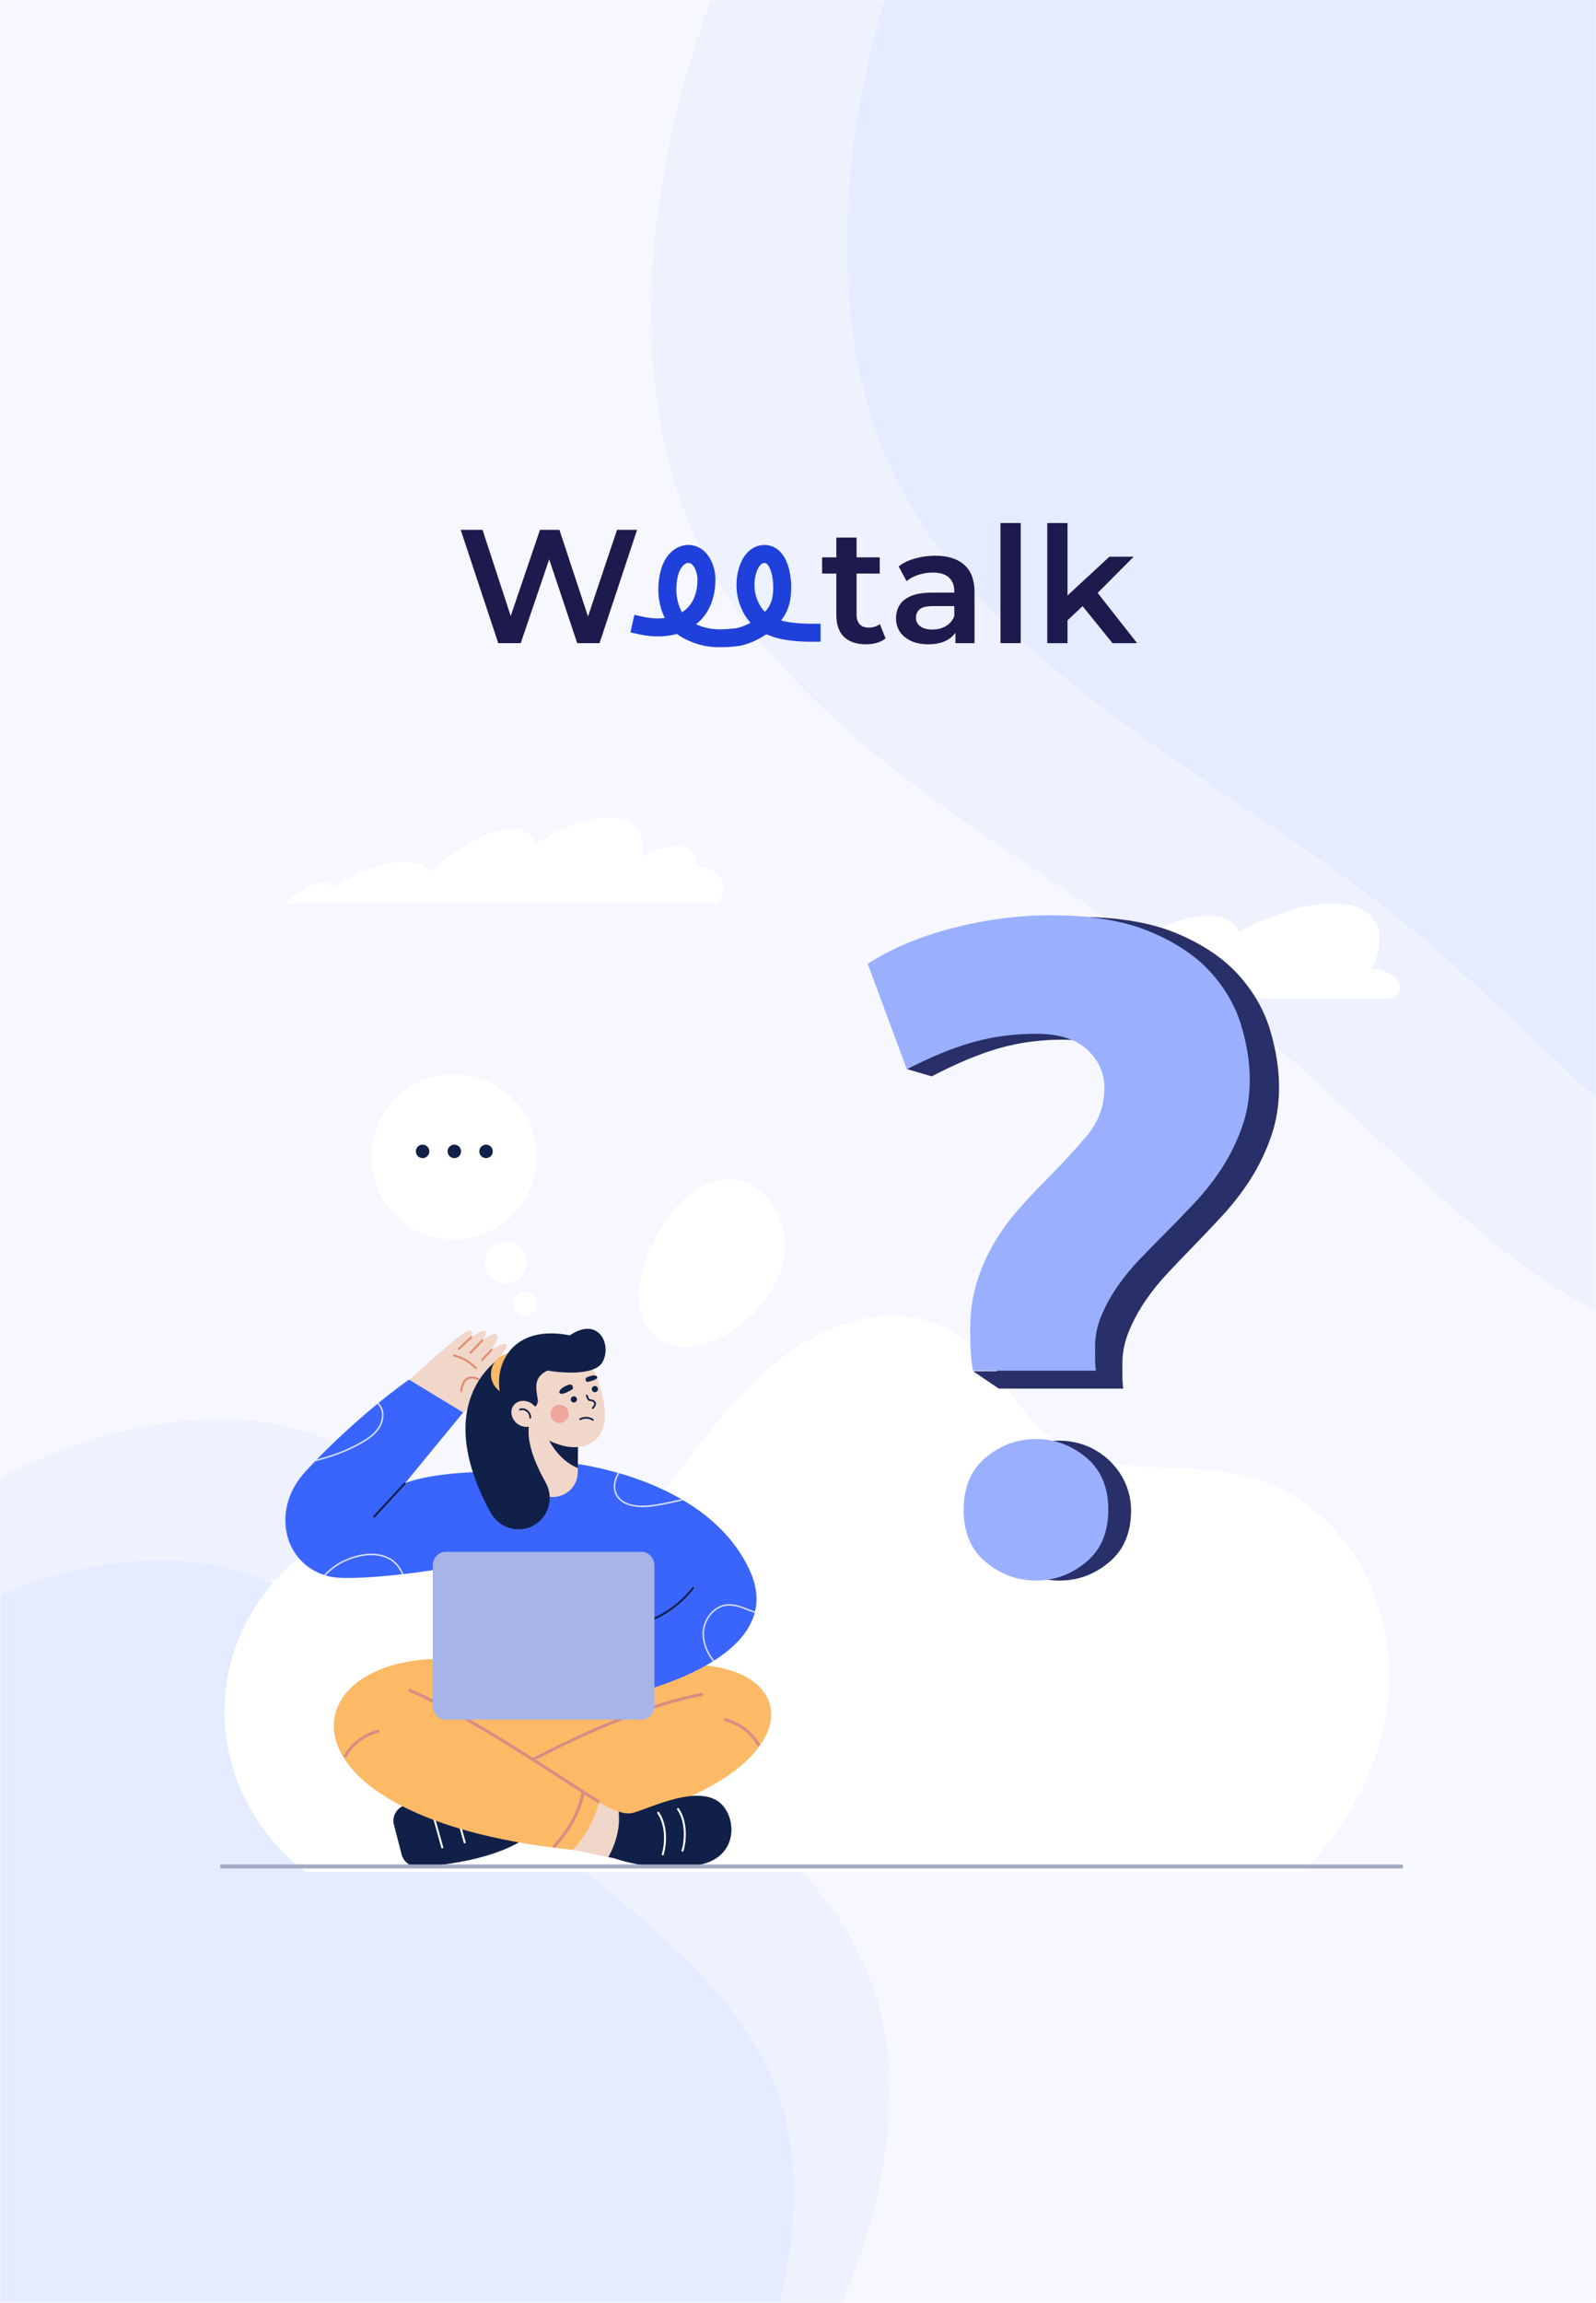 <svg viewBox="0 0 710 1024" fill="none" xmlns="http://www.w3.org/2000/svg">
  <g clip-path="url(#clip0_3680_32650)">
    <mask id="mask0_3680_32650" style="mask-type:luminance" maskUnits="userSpaceOnUse" x="0" y="0"
      width="710" height="1024">
      <path d="M710 0H0V1024H710V0Z" fill="white" />
    </mask>
    <g mask="url(#mask0_3680_32650)">
      <path d="M710 0H0V1024H710V0Z" fill="white" />
      <path d="M710 0H0V1024H710V0Z" fill="#F7F8FF" />
      <path
        d="M536.729 439.88C458.044 379.387 347.885 328.742 307.231 234.487C267.888 140.231 296.739 2.364 374.113 -112.994C452.798 -228.352 581.317 -322.607 720.327 -333.862C858.026 -345.116 1006.22 -271.963 1099.33 -156.605C1192.44 -39.84 1230.47 119.129 1202.93 248.555C1175.39 377.98 1083.59 479.27 990.479 538.356C897.368 598.849 802.946 618.544 733.441 593.221C662.625 567.899 615.414 500.372 536.729 439.88Z"
        fill="#EEF1FE" />
      <path
        d="M614.083 402.075C538.471 343.128 432.613 293.778 393.546 201.931C355.74 110.084 383.465 -24.258 457.817 -136.668C533.43 -249.077 656.931 -340.924 790.513 -351.891C922.835 -362.858 1065.24 -291.574 1154.71 -179.164C1244.19 -65.384 1280.74 89.522 1254.27 215.639C1227.81 341.757 1139.59 440.458 1050.12 498.034C960.642 556.98 869.906 576.172 803.115 551.497C735.064 526.822 689.696 461.021 614.083 402.075Z"
        fill="#E5ECFF" />
      <g filter="url(#filter0_d_3680_32650)">
        <path
          d="M610.396 428.438C618.263 411.442 612.024 399.33 592.791 399.33C580.733 399.33 565.772 404.091 551.218 411.849C549.577 407.428 544.938 404.783 537.492 404.783C524.376 404.783 506.296 412.975 492.108 424.518C488.677 421.941 483.712 420.367 477.324 420.11C464.764 419.594 449.559 424.287 436.348 431.951C435.209 430.676 433.242 429.862 430.529 429.753C423.3 429.455 413.507 434.202 408.638 440.346C408.339 440.74 408.068 441.106 407.797 441.472H422.825H434.775H476.307H496.747H512.644H537.126H541.575H602.299H620.203C626.876 435.45 619.47 428.736 610.396 428.438Z"
          fill="white" />
      </g>
      <g filter="url(#filter1_d_3680_32650)">
        <path
          d="M311.271 383.014C310.742 382.959 310.213 382.932 309.67 382.932C310.172 377.371 307.283 373.818 301.139 373.818C296.703 373.818 291.251 375.676 285.703 378.809C287.29 368.012 282.204 361 270.688 361C261.397 361 249.624 365.557 238.014 373.004C236.996 368.772 233.578 366.236 227.814 366.236C217.709 366.236 203.345 374.075 191.83 385.143C191.83 385.143 191.83 385.157 191.816 385.143C189.334 382.675 185.59 381.156 180.68 380.911C171.064 380.41 159.114 384.913 148.521 392.264C147.721 391.03 146.242 390.257 144.154 390.148C138.891 389.877 131.634 393.932 127.43 399.344H139.705H148.033H180.043H195.031H208.377H227.339H263.161H277.118H282.082H301.953H319.734C324.251 391.125 320.657 383.936 311.271 383.014Z"
          fill="white" />
      </g>
      <path
        d="M260.676 746.986C305.329 788.581 369.656 825.721 389.371 886.245C408.289 946.701 383.392 1030.61 330.172 1098.04C276.153 1165.39 192.938 1217.07 107.76 1216.77C23.38 1216.54 -62.888 1163.47 -113.396 1087.13C-163.829 1009.91 -178.502 909.431 -154.852 830.683C-131.203 751.935 -69.955 693.98 -10.157 662.242C49.717 629.632 108.215 622.368 149.156 641.692C190.895 661.085 216.023 705.392 260.676 746.986Z"
        fill="#EEF1FE" />
      <path
        d="M225.585 802.992C267.794 842.13 328.591 877.085 347.243 934.017C365.141 990.885 341.648 1069.79 291.385 1133.19C240.368 1196.52 161.758 1245.09 81.271 1244.78C1.539 1244.53 -79.996 1194.58 -127.75 1122.76C-175.434 1050.12 -189.337 955.608 -167.021 881.553C-144.704 807.497 -86.853 753.013 -30.36 723.185C26.202 692.538 81.476 685.728 120.169 703.918C159.615 722.174 183.376 763.855 225.585 802.992Z"
        fill="#E5ECFF" />
      <path
        d="M241.5 732C244.538 732 247 729.538 247 726.5C247 723.462 244.538 721 241.5 721C238.462 721 236 723.462 236 726.5C236 729.538 238.462 732 241.5 732Z"
        fill="#E6E9FC" />
      <mask id="mask1_3680_32650" style="mask-type:luminance" maskUnits="userSpaceOnUse" x="204"
        y="232" width="302" height="56">
        <path d="M506 232H204V288H506V232Z" fill="white" />
      </mask>
      <g mask="url(#mask1_3680_32650)">
        <path
          d="M221.645 286.002L204.941 235.602H214.661L229.565 281.178H224.741L240.221 235.602H248.861L263.909 281.178H259.229L274.493 235.602H283.421L266.717 286.002H256.781L243.029 244.89H245.621L231.653 286.002H221.645Z"
          fill="#1D1A4D" />
        <path
          d="M385.307 286.506C381.083 286.506 377.819 285.426 375.515 283.266C373.211 281.058 372.059 277.818 372.059 273.546V239.058H381.059V273.33C381.059 275.154 381.515 276.57 382.427 277.578C383.387 278.586 384.707 279.09 386.387 279.09C388.403 279.09 390.083 278.562 391.427 277.506L393.947 283.914C392.891 284.778 391.595 285.426 390.059 285.858C388.523 286.29 386.939 286.506 385.307 286.506ZM365.723 255.042V247.842H391.355V255.042H365.723Z"
          fill="#1D1A4D" />
        <path
          d="M425.037 286V278.224L424.533 276.568V262.96C424.533 260.32 423.741 258.28 422.157 256.84C420.573 255.352 418.173 254.608 414.957 254.608C412.797 254.608 410.661 254.944 408.549 255.616C406.485 256.288 404.733 257.224 403.293 258.424L399.765 251.872C401.829 250.288 404.277 249.112 407.109 248.344C409.989 247.528 412.965 247.12 416.037 247.12C421.605 247.12 425.901 248.464 428.925 251.152C431.997 253.792 433.533 257.896 433.533 263.464V286H425.037ZM412.941 286.504C410.061 286.504 407.541 286.024 405.381 285.064C403.221 284.056 401.541 282.688 400.341 280.96C399.189 279.184 398.613 277.192 398.613 274.984C398.613 272.824 399.117 270.88 400.125 269.152C401.181 267.424 402.885 266.056 405.237 265.048C407.589 264.04 410.709 263.536 414.597 263.536H425.757V269.512H415.245C412.173 269.512 410.109 270.016 409.053 271.024C407.997 271.984 407.469 273.184 407.469 274.624C407.469 276.256 408.117 277.552 409.413 278.512C410.709 279.472 412.509 279.952 414.813 279.952C417.021 279.952 418.989 279.448 420.717 278.44C422.493 277.432 423.765 275.944 424.533 273.976L426.045 279.376C425.181 281.632 423.621 283.384 421.365 284.632C419.157 285.88 416.349 286.504 412.941 286.504Z"
          fill="#1D1A4D" />
        <path d="M445.082 286V232.576H454.082V286H445.082Z" fill="#1D1A4D" />
        <path
          d="M473.239 277.432L473.455 266.128L493.543 247.552H504.343L487.279 264.688L482.527 268.648L473.239 277.432ZM465.895 286V232.576H474.895V286H465.895ZM494.911 286L480.871 268.648L486.559 261.448L505.855 286H494.911Z"
          fill="#1D1A4D" />
        <path
          d="M285.238 278.172C291.224 279.491 297.21 279.291 302.178 277.337M302.178 277.337C309.259 274.553 314.273 268.207 314.273 257.621C314.273 253.21 311.854 246.329 306.208 246.329C303.049 246.329 298.726 248.929 297.336 256.814C295.738 265.887 298.48 273.245 302.178 277.337ZM302.178 277.337C303.162 278.426 304.213 279.284 305.269 279.881C314.273 284.976 321.829 283.916 327.178 283.43C330.35 283.141 336.01 281.057 340.59 277.313M340.59 277.313C343.733 274.742 346.368 271.39 347.341 267.299C349.068 260.04 347.518 246.333 340.082 246.33C332.824 246.327 329.739 258.817 332.824 267.299C334.361 271.525 336.63 274.918 340.59 277.313ZM340.59 277.313C344.943 279.945 351.339 281.37 361.052 281.37"
          stroke="#1F40DA" stroke-width="8" stroke-linecap="square" />
      </g>
      <g filter="url(#filter2_d_3680_32650)">
        <path
          d="M608.87 700.86C600.267 681.289 583.741 664.957 563.892 656.921C543.218 648.549 519.477 651.594 497.7 648.792C478.787 646.357 465.142 637.914 453.847 622.902C443.026 608.519 433.323 592.589 415.633 585.935C401.653 580.676 385.76 582.136 371.865 587.613C346.265 597.709 326.926 619.171 310.64 640.556C295.771 660.08 283.643 681.457 256.14 682.153C228.619 682.85 202.419 667.152 174.712 671.311C138.091 676.809 107.589 707.297 101.198 743.589C95.208 777.604 110.238 810.598 136.059 829.98H579.889C612.426 795.465 629.501 747.784 608.87 700.86Z"
          fill="white" />
      </g>
      <path
        d="M207.657 829.984H208.878C217.356 820.662 224 809.356 228.22 796.804C235.053 776.487 234.767 755.164 227.409 736.764C223.69 727.464 218.324 718.799 213.129 710.417C207.864 701.917 202.419 693.128 198.725 683.71C197.197 679.815 196.068 675.635 195.39 671.368C195.083 671.329 194.776 671.297 194.473 671.258C195.155 675.677 196.315 680.008 197.896 684.035C201.62 693.527 207.089 702.353 212.376 710.885C217.549 719.231 222.897 727.867 226.585 737.092C233.864 755.296 234.146 776.398 227.377 796.518C223.1 809.224 216.317 820.641 207.657 829.984Z"
        fill="white" />
      <path
        d="M138.298 733.461C142.239 749.598 140.483 767.023 133.471 781.271C128.88 790.603 122.251 799.053 114.086 806.307C114.25 806.561 114.414 806.811 114.579 807.06C122.875 799.71 129.612 791.139 134.271 781.664C141.371 767.231 143.153 749.583 139.162 733.247C136.045 720.484 129.776 709.675 121.112 701.854C120.919 702.082 120.726 702.311 120.537 702.539C129.055 710.243 135.224 720.888 138.298 733.461Z"
        fill="white" />
      <g filter="url(#filter3_d_3680_32650)">
        <path
          d="M340.297 529.061C348.072 537.005 351.556 550.392 347.269 562.73C343.117 574.679 334.017 584.575 323.086 590.94C314.289 596.06 302.815 598.883 294.165 593.521C287.7 589.516 284.347 581.655 284.162 574.054C283.976 566.45 286.532 559.042 289.692 552.124C294.147 542.374 300.141 532.917 309.073 526.987C321.383 518.812 332.821 521.422 340.297 529.061Z"
          fill="white" />
      </g>
      <path
        d="M565.01 458.014C562.344 449.129 557.656 440.971 550.946 433.514C544.222 426.056 535.051 419.898 523.434 415.029C511.817 410.159 497.057 407.725 479.154 407.725C464.871 407.725 450.316 409.656 435.488 413.519C420.645 417.395 407.77 422.907 396.852 430.072L411.066 469.197L403.448 475.385L414.497 478.641C425.402 472.918 435.339 468.762 444.304 466.174C453.256 463.6 462.769 462.312 472.855 462.312C482.927 462.312 490.554 464.746 495.733 469.616C500.912 474.499 503.495 480.362 503.495 487.247C503.495 495.558 500.83 502.933 495.528 509.384C490.198 515.835 484.321 522.354 477.883 528.944C473.414 533.521 469.068 538.249 464.871 543.118C460.676 548.001 456.958 553.221 453.747 558.818C450.522 564.401 447.938 570.417 445.984 576.868C444.017 583.319 443.047 590.552 443.047 598.57C443.047 601.158 443.102 604.236 443.252 607.819C443.277 608.481 443.312 609.124 443.35 609.76H432.906L444.304 617.487H499.725C499.437 615.767 499.3 613.764 499.3 611.472C499.3 609.176 499.3 607.456 499.3 606.309C499.3 601.44 500.284 596.641 502.238 591.911C504.192 587.181 506.652 582.676 509.592 578.367C512.529 574.072 515.811 569.985 519.458 566.125C523.094 562.248 526.593 558.596 529.955 555.155C534.424 550.578 539.043 545.711 543.8 540.546C548.556 535.384 552.765 529.954 556.401 524.217C560.037 518.48 563.042 512.254 565.421 505.51C567.799 498.78 569.002 491.405 569.002 483.373C568.999 475.35 567.66 466.9 565.01 458.014Z"
        fill="#292F69" />
      <path
        d="M461.044 459.705C451.086 459.705 441.693 460.947 432.855 463.433C424.002 465.933 414.192 469.944 403.422 475.471L386 428.576C396.782 421.659 409.495 416.335 424.15 412.593C438.793 408.865 453.163 407 467.265 407C484.942 407 499.519 409.351 510.989 414.052C522.459 418.753 531.514 424.698 538.155 431.898C544.781 439.099 549.408 446.975 552.04 455.554C554.658 464.134 555.98 472.293 555.98 480.035C555.98 487.79 554.792 494.911 552.446 501.408C550.097 507.919 547.128 513.932 543.539 519.471C539.949 525.009 535.792 530.251 531.097 535.237C526.402 540.223 521.839 544.924 517.426 549.341C514.106 552.665 510.651 556.19 507.062 559.934C503.459 563.662 500.221 567.607 497.318 571.756C494.417 575.917 491.987 580.266 490.057 584.832C488.128 589.398 487.157 594.033 487.157 598.733C487.157 599.841 487.157 601.503 487.157 603.719C487.157 605.936 487.291 607.868 487.574 609.53H432.852C432.284 606.76 431.949 603.653 431.812 600.195C431.664 596.736 431.609 593.763 431.609 591.264C431.609 583.522 432.567 576.538 434.51 570.308C436.439 564.08 438.991 558.27 442.174 552.88C445.346 547.476 449.015 542.438 453.159 537.721C457.302 533.02 461.594 528.452 466.006 524.034C472.362 517.672 478.165 511.375 483.428 505.147C488.664 498.919 491.296 491.799 491.296 483.774C491.296 477.126 488.746 471.467 483.631 466.752C478.521 462.056 470.991 459.705 461.044 459.705Z"
        fill="#9AB0FF" />
      <path
        d="M503.18 671.559C503.18 681.543 499.927 689.248 493.42 694.682C486.916 700.129 479.562 702.84 471.352 702.84C463.131 702.84 455.779 700.129 449.275 694.682C442.78 689.248 439.527 681.543 439.527 671.559C439.527 661.585 442.78 653.881 449.275 648.435C459.289 640.038 474.104 638.168 485.828 644.061C496.232 649.293 503.18 659.911 503.18 671.559Z"
        fill="#292F69" />
      <path
        d="M493.051 671.375C493.051 681.418 489.762 689.167 483.181 694.633C476.603 700.111 469.166 702.839 460.862 702.839C452.548 702.839 445.113 700.111 438.534 694.633C431.965 689.167 428.676 681.418 428.676 671.375C428.676 661.343 431.965 653.594 438.534 648.116C445.113 642.649 452.55 639.91 460.862 639.91C469.166 639.91 476.601 642.649 483.181 648.116C489.762 653.596 493.051 661.345 493.051 671.375Z"
        fill="#9AB0FF" />
      <g filter="url(#filter4_d_3680_32650)">
        <path
          d="M234.2 560.694C235.15 555.626 231.812 550.748 226.744 549.798C221.676 548.849 216.798 552.187 215.849 557.255C214.899 562.322 218.237 567.201 223.305 568.15C228.373 569.1 233.251 565.762 234.2 560.694Z"
          fill="white" />
      </g>
      <g filter="url(#filter5_d_3680_32650)">
        <path
          d="M238.66 578.241C239.194 575.39 237.3 572.644 234.43 572.106C231.56 571.568 228.8 573.443 228.266 576.293C227.732 579.144 229.625 581.891 232.496 582.429C235.366 582.967 238.125 581.092 238.66 578.241Z"
          fill="white" />
      </g>
      <g filter="url(#filter6_d_3680_32650)">
        <path
          d="M227.97 537.972C242.324 523.618 242.324 500.345 227.97 485.991C213.616 471.637 190.343 471.637 175.989 485.991C161.634 500.345 161.634 523.618 175.989 537.972C190.343 552.326 213.616 552.326 227.97 537.972Z"
          fill="white" />
      </g>
      <path
        d="M188 515C189.657 515 191 513.657 191 512C191 510.343 189.657 509 188 509C186.343 509 185 510.343 185 512C185 513.657 186.343 515 188 515Z"
        fill="#102048" />
      <path
        d="M202.113 515C203.77 515 205.113 513.657 205.113 512C205.113 510.343 203.77 509 202.113 509C200.456 509 199.113 510.343 199.113 512C199.113 513.657 200.456 515 202.113 515Z"
        fill="#102048" />
      <path
        d="M216.227 515C217.883 515 219.227 513.657 219.227 512C219.227 510.343 217.883 509 216.227 509C214.57 509 213.227 510.343 213.227 512C213.227 513.657 214.57 515 216.227 515Z"
        fill="#102048" />
      <path
        d="M175.235 811.413L178.67 824.654C179.566 828.106 182.904 830.441 186.598 830.187C197.858 829.424 221.256 826.664 234.686 816.764L230.87 797.683C212.406 796.64 195.141 797.668 180.187 802.698C176.438 803.962 174.275 807.714 175.235 811.413Z"
        fill="#102048" />
      <path
        d="M196.753 821.952C196.557 821.952 196.378 821.823 196.325 821.627L191.712 805.116C191.645 804.876 191.784 804.634 192.023 804.566C192.262 804.501 192.509 804.637 192.573 804.876L197.185 821.388C197.253 821.627 197.114 821.87 196.875 821.937C196.835 821.948 196.796 821.952 196.753 821.952Z"
        fill="white" />
      <path
        d="M206.718 819.721C206.522 819.721 206.343 819.593 206.29 819.397L201.677 802.885C201.609 802.646 201.749 802.403 201.988 802.336C202.227 802.268 202.473 802.407 202.538 802.646L207.15 819.157C207.218 819.397 207.079 819.639 206.84 819.707C206.8 819.718 206.757 819.721 206.718 819.721Z"
        fill="white" />
      <path
        d="M218.29 739.842L175.379 752.579L207.248 796.244L253.001 799.882L316.108 773.2L292.125 737.114L218.29 739.842Z"
        fill="#FCB966" />
      <path
        d="M271.197 745.908C365.438 718.012 380.582 801.3 233.544 816.462C228.35 810.618 222.281 800.479 219.871 792L297.519 756.118L271.197 745.908Z"
        fill="#FCB966" />
      <path
        d="M275.202 805.601C270.793 804.191 266.57 801.402 266.57 801.402L251.426 806.154L254.896 822.63L270.629 825.825C275.423 817.057 275.702 809.856 275.202 805.601Z"
        fill="#F0D7C9" />
      <path
        d="M220.206 792.578L219.535 791.421C235.736 782.007 277.226 759.391 312.58 752.719L312.83 754.036C277.676 760.666 236.343 783.199 220.206 792.578Z"
        fill="#D68D83" />
      <path
        d="M218.291 739.843C130.573 723.164 107.853 807.466 254.894 822.627C260.089 816.783 264.158 809.879 266.568 801.4C243.981 786.288 218.727 771.923 191.052 758.239L218.291 739.843Z"
        fill="#FCB966" />
      <path
        d="M266.212 801.963C262.039 799.307 257.691 796.501 253.089 793.527C229.98 778.608 203.791 761.697 181.539 752.054L182.071 750.826C204.423 760.512 230.662 777.455 253.814 792.402C258.415 795.373 262.76 798.179 266.93 800.835L266.212 801.963Z"
        fill="#D68D83" />
      <path
        d="M153.937 781.639L152.766 780.993C156.057 775.031 161.334 771.011 168.441 769.044L168.798 770.333C161.951 772.228 157.092 775.927 153.937 781.639Z"
        fill="#D68D83" />
      <path
        d="M337.014 776.568C333.858 770.856 328.996 767.157 322.152 765.261L322.509 763.973C329.617 765.94 334.894 769.963 338.185 775.921L337.014 776.568Z"
        fill="#D68D83" />
      <path
        d="M246.681 821.887L245.703 820.973C252.722 813.459 257.031 805.526 258.88 796.719L260.19 796.994C258.287 806.044 253.871 814.187 246.681 821.887Z"
        fill="#D68D83" />
      <path
        d="M318.949 800.693C307.71 793.749 285.923 805.748 280.454 806.355C278.858 806.533 277.016 806.184 275.202 805.602C275.702 809.861 275.423 817.058 270.629 825.826L273.303 826.368C273.303 826.368 291.778 833.141 311.377 829.199C329.466 825.558 327.785 806.151 318.949 800.693Z"
        fill="#102048" />
      <path
        d="M303.628 823.406C303.585 823.406 303.539 823.399 303.493 823.385C303.257 823.31 303.128 823.06 303.2 822.824C304.535 818.597 305.117 810.279 301.251 804.692C301.111 804.489 301.161 804.21 301.365 804.071C301.568 803.932 301.847 803.982 301.986 804.185C306.034 810.036 305.442 818.697 304.053 823.092C303.992 823.281 303.817 823.406 303.628 823.406Z"
        fill="white" />
      <path
        d="M294.816 825.077C294.773 825.077 294.726 825.07 294.68 825.056C294.444 824.981 294.316 824.731 294.387 824.495C295.722 820.268 296.304 811.95 292.438 806.363C292.299 806.16 292.349 805.881 292.552 805.742C292.756 805.603 293.034 805.653 293.174 805.856C297.222 811.707 296.629 820.368 295.241 824.763C295.183 824.956 295.005 825.077 294.816 825.077Z"
        fill="white" />
      <path
        d="M202.77 631.15C202.77 631.15 224.861 612.364 224.043 608.794C223.458 606.242 217.2 609.983 217.2 609.983C217.2 609.983 225.975 599.569 225.528 598.306C224.732 596.046 218.66 600.258 218.66 600.258C218.66 600.258 222.762 594.354 220.802 593.39C218.842 592.426 214.565 596.067 214.565 596.067C214.565 596.067 217.064 592.79 215.889 591.93C214.715 591.069 209.653 594.607 209.653 594.607C209.653 594.607 211.47 590.473 207.61 592.04C203.751 593.607 176.684 618.448 176.684 618.448L202.77 631.15Z"
        fill="#F0D7C9" />
      <path
        d="M211.809 608.869C211.701 608.869 211.594 608.829 211.509 608.751C207.717 605.284 206.043 604.446 201.863 603.157C201.627 603.085 201.495 602.835 201.566 602.6C201.638 602.364 201.888 602.232 202.123 602.304C206.457 603.635 208.189 604.506 212.112 608.091C212.294 608.258 212.308 608.54 212.141 608.722C212.051 608.819 211.93 608.869 211.809 608.869Z"
        fill="#E28B6D" />
      <path
        d="M205.154 619.058C205.132 619.058 205.111 619.058 205.093 619.054C204.85 619.018 204.679 618.793 204.711 618.551C205.146 615.445 206.125 613.503 207.699 612.617C209.048 611.861 210.801 611.935 212.915 612.849C213.14 612.946 213.247 613.21 213.147 613.435C213.05 613.66 212.786 613.767 212.561 613.667C210.719 612.871 209.231 612.778 208.138 613.396C206.839 614.127 205.982 615.902 205.596 618.676C205.564 618.897 205.371 619.058 205.154 619.058Z"
        fill="#E28B6D" />
      <path
        d="M204.11 600.28C203.992 600.28 203.874 600.233 203.785 600.14C203.617 599.962 203.625 599.68 203.803 599.509L209.347 594.286C209.526 594.114 209.808 594.125 209.979 594.303C210.147 594.482 210.14 594.764 209.961 594.935L204.417 600.158C204.331 600.237 204.221 600.28 204.11 600.28Z"
        fill="#E28B6D" />
      <path
        d="M209.245 602.064C209.134 602.064 209.023 602.021 208.934 601.939C208.755 601.768 208.752 601.486 208.92 601.307L214.246 595.76C214.417 595.581 214.7 595.574 214.878 595.745C215.057 595.917 215.06 596.199 214.892 596.377L209.566 601.925C209.477 602.018 209.359 602.064 209.245 602.064Z"
        fill="#E28B6D" />
      <path
        d="M214.487 605.188C214.377 605.188 214.269 605.149 214.184 605.067C214.005 604.899 213.995 604.617 214.162 604.435L218.339 599.954C218.507 599.776 218.789 599.765 218.971 599.933C219.15 600.101 219.16 600.383 218.993 600.565L214.816 605.045C214.726 605.138 214.609 605.188 214.487 605.188Z"
        fill="#E28B6D" />
      <path
        d="M286.224 756.799L205.452 759.923L196.527 686.292C196.527 686.292 223.567 660.645 233.97 651.198L251.534 650.299C306.023 675.064 297.101 705.998 286.224 756.799Z"
        fill="#3A65FD" />
      <path
        d="M251.535 650.299C251.535 650.299 313.874 655.629 333.527 698.34C352.759 740.134 273.73 755.014 273.73 755.014L251.535 650.299Z"
        fill="#3A65FD" />
      <path
        d="M180.276 659.449L206.038 628.101L181.947 613.503C171.898 620.489 152.466 636.315 135.998 654.237C132.363 658.192 129.522 662.812 128.094 667.899C126.873 672.24 126.651 676.528 127.337 680.726C129.125 691.672 137.733 700.115 149.225 701.461C159.038 702.61 196.527 699.676 226.872 690.751L235.797 656.304C231.21 653.705 197.127 653.251 180.276 659.449Z"
        fill="#3A65FD" />
      <g opacity="0.8">
        <path
          d="M303.557 667.246C303.693 667.214 303.825 667.185 303.96 667.153C303.678 666.985 303.396 666.825 303.114 666.66C298.545 667.714 293.832 668.788 289.184 669.349C286.392 669.684 277.06 670.302 274.337 664.086C272.98 660.995 274.008 657.553 275.54 655.14C275.315 655.076 275.093 655.012 274.872 654.947C273.301 657.503 272.291 661.091 273.723 664.354C276.632 670.994 286.357 670.366 289.266 670.013C294.047 669.438 298.884 668.324 303.557 667.246Z"
          fill="white" />
        <path
          d="M332.649 715.416C329.672 714.266 326.594 713.074 323.36 713.381C317.687 713.916 312.832 719.529 312.536 725.887C312.336 730.224 313.992 734.769 317.148 738.764C317.337 738.646 317.527 738.524 317.716 738.403C314.628 734.519 313.007 730.11 313.203 725.915C313.482 719.875 318.066 714.548 323.421 714.045C326.494 713.759 329.368 714.866 332.406 716.037C333.492 716.455 334.595 716.88 335.716 717.237C335.773 717.022 335.83 716.805 335.884 716.587C334.788 716.241 333.709 715.826 332.649 715.416Z"
          fill="white" />
        <path
          d="M175.302 694.128C171.411 690.908 165.363 690.047 158.712 691.768C152.786 693.3 147.702 696.338 144.211 700.354C144.439 700.429 144.664 700.511 144.896 700.579C148.295 696.766 153.189 693.885 158.88 692.414C165.317 690.747 171.15 691.561 174.874 694.642C176.644 696.106 177.897 698.009 178.808 700.058C179.036 700.033 179.268 700.004 179.5 699.979C178.547 697.776 177.219 695.717 175.302 694.128Z"
          fill="white" />
        <path
          d="M140.117 649.856C147.411 648.043 154.526 645.497 161.091 641.717C163.572 640.289 166.371 638.468 168.342 635.794C170.437 632.949 171.133 629.561 170.205 626.733C169.841 625.623 169.195 624.648 168.388 623.87C168.217 624.009 168.045 624.152 167.874 624.291C168.627 625.009 169.231 625.912 169.57 626.944C170.43 629.568 169.773 632.727 167.806 635.398C165.91 637.972 163.179 639.746 160.759 641.138C154.569 644.705 147.871 647.172 140.992 648.953C140.699 649.253 140.41 649.556 140.117 649.856Z"
          fill="white" />
      </g>
      <path
        d="M257.236 633.927L257.226 635.069L257.044 652.823L257.022 654.747C256.986 657.756 255.755 660.484 253.763 662.465C251.781 664.432 249.054 665.667 246.034 665.689C239.947 665.721 234.967 660.834 234.91 654.736L234.695 632.795L257.236 633.927Z"
        fill="#F0D7C9" />
      <path
        d="M257.226 635.069L257.043 652.823C247.176 648.807 243.113 638.125 243.113 638.125L257.226 635.069Z"
        fill="#102048" />
      <path
        d="M261.128 604.089C264.662 608.333 274.99 632.377 264.523 640.581C252.745 649.813 234.82 634.641 234.82 634.641L232.414 606.634L247.972 602.532L261.128 604.089Z"
        fill="#F0D7C9" />
      <path
        d="M224.49 602.547C224.49 602.547 189.979 620.547 218.118 672.43C221.731 679.095 229.738 682.001 236.586 678.752C243.933 675.264 246.714 666.289 242.722 659.203C238.121 651.027 233.676 640.496 235.575 632.663L224.49 602.547Z"
        fill="#102048" />
      <path
        d="M234.347 617.67C237.993 614.024 237.993 608.113 234.347 604.467C230.702 600.822 224.791 600.821 221.145 604.467C217.499 608.113 217.499 614.024 221.145 617.67C224.791 621.315 230.702 621.315 234.347 617.67Z"
        fill="#FCB966" />
      <path
        d="M239.234 622.282C238.224 616.459 237.609 612.464 243.496 609.462C243.496 609.462 264.242 613.235 268.201 605.406C272.16 597.581 266.127 585.229 253.492 593.807C221.148 587.488 216.811 617.758 226.617 627.847L236.296 626.362C238.245 626.066 239.569 624.224 239.234 622.282Z"
        fill="#102048" />
      <path
        d="M255.296 623.677C256.057 623.677 256.674 623.06 256.674 622.299C256.674 621.538 256.057 620.921 255.296 620.921C254.535 620.921 253.918 621.538 253.918 622.299C253.918 623.06 254.535 623.677 255.296 623.677Z"
        fill="#102048" />
      <path
        d="M264.632 619.079C265.393 619.079 266.01 618.462 266.01 617.701C266.01 616.94 265.393 616.323 264.632 616.323C263.871 616.323 263.254 616.94 263.254 617.701C263.254 618.462 263.871 619.079 264.632 619.079Z"
        fill="#102048" />
      <path
        d="M263.674 626.544C263.577 626.544 263.481 626.508 263.406 626.437C263.249 626.287 263.242 626.041 263.392 625.884C263.945 625.302 264.552 624.484 264.295 623.888C264.031 623.27 262.913 623.006 262.399 623.006C261.3 623.006 260.771 621.05 260.675 620.657C260.625 620.446 260.753 620.236 260.964 620.186C261.175 620.132 261.385 620.264 261.435 620.475C261.635 621.303 262.092 622.228 262.399 622.228C262.928 622.228 264.538 622.478 265.012 623.584C265.352 624.373 264.998 625.33 263.956 626.426C263.881 626.505 263.777 626.544 263.674 626.544Z"
        fill="#102048" />
      <path
        d="M263.745 631.777C263.67 631.777 263.595 631.756 263.527 631.709C260.932 629.956 258.308 631.427 258.283 631.441C258.097 631.549 257.858 631.484 257.751 631.299C257.644 631.113 257.708 630.874 257.894 630.767C258.019 630.695 260.968 629.042 263.966 631.063C264.145 631.184 264.191 631.427 264.07 631.606C263.995 631.716 263.87 631.777 263.745 631.777Z"
        fill="#102048" />
      <path
        d="M254.693 616.326C255.478 617.804 254.111 618.1 252.508 618.95C250.905 619.8 249.266 620.114 248.891 619.407C248.517 618.704 249.513 617.443 251.116 616.59C252.718 615.737 254.086 615.184 254.693 616.326Z"
        fill="#102048" />
      <path
        d="M260.532 613.66C260.878 614.977 261.86 614.402 263.288 614.027C264.716 613.652 265.872 612.935 265.708 612.307C265.544 611.678 264.252 611.471 262.82 611.846C261.392 612.221 260.264 612.642 260.532 613.66Z"
        fill="#102048" />
      <path opacity="0.4"
        d="M251.702 631.725C253.353 630.203 253.457 627.63 251.934 625.979C250.412 624.328 247.839 624.224 246.188 625.747C244.537 627.27 244.434 629.842 245.956 631.493C247.479 633.144 250.051 633.248 251.702 631.725Z"
        fill="#EB5D60" />
      <path
        d="M238.44 632.553C240.299 630.144 239.587 626.48 236.851 624.369C234.115 622.257 230.39 622.498 228.531 624.906C226.673 627.315 227.384 630.979 230.121 633.091C232.857 635.202 236.582 634.961 238.44 632.553Z"
        fill="#F0D7C9" />
      <path
        d="M235.909 630.789C235.695 630.789 235.52 630.614 235.52 630.4C235.52 629.247 234.959 628.183 234.017 627.548C233.214 627.005 232.253 626.88 231.45 627.205C231.25 627.284 231.022 627.191 230.939 626.991C230.857 626.791 230.954 626.562 231.154 626.48C232.196 626.056 233.428 626.209 234.449 626.898C235.605 627.676 236.298 628.983 236.298 630.397C236.302 630.614 236.127 630.789 235.909 630.789Z"
        fill="#102048" />
      <path d="M179.941 659.135L165.852 674.376L166.507 674.982L180.596 659.741L179.941 659.135Z"
        fill="#102048" />
      <path
        d="M279.21 724.652L278.949 723.799C289.206 720.671 299.163 716.934 308.184 705.652L308.88 706.209C299.702 717.687 289.609 721.482 279.21 724.652Z"
        fill="#102048" />
      <path
        d="M285.45 690.09H198.195C195.057 690.09 192.512 692.842 192.512 696.237V758.537C192.512 761.933 195.057 764.685 198.195 764.685H285.453C288.591 764.685 291.137 761.933 291.137 758.537V696.237C291.133 692.839 288.588 690.09 285.45 690.09Z"
        fill="#A7B4E7" />
      <path d="M624.104 829.092H98V830.877H624.104V829.092Z" fill="#A3A9C0" />
    </g>
  </g>
  <defs>
    <filter id="filter0_d_3680_32650" x="395.638" y="389.603" width="239.295" height="66.46"
      filterUnits="userSpaceOnUse" color-interpolation-filters="sRGB">
      <feFlood flood-opacity="0" result="BackgroundImageFix" />
      <feColorMatrix in="SourceAlpha" type="matrix"
        values="0 0 0 0 0 0 0 0 0 0 0 0 0 0 0 0 0 0 127 0" result="hardAlpha" />
      <feOffset dy="2.432" />
      <feGaussianBlur stdDeviation="6.08" />
      <feComposite in2="hardAlpha" operator="out" />
      <feColorMatrix type="matrix" values="0 0 0 0 0 0 0 0 0 0 0 0 0 0 0 0 0 0 0.2 0" />
      <feBlend mode="normal" in2="BackgroundImageFix" result="effect1_dropShadow_3680_32650" />
      <feBlend mode="normal" in="SourceGraphic" in2="effect1_dropShadow_3680_32650" result="shape" />
    </filter>
    <filter id="filter1_d_3680_32650" x="115.27" y="351.273" width="218.561" height="62.662"
      filterUnits="userSpaceOnUse" color-interpolation-filters="sRGB">
      <feFlood flood-opacity="0" result="BackgroundImageFix" />
      <feColorMatrix in="SourceAlpha" type="matrix"
        values="0 0 0 0 0 0 0 0 0 0 0 0 0 0 0 0 0 0 127 0" result="hardAlpha" />
      <feOffset dy="2.432" />
      <feGaussianBlur stdDeviation="6.08" />
      <feComposite in2="hardAlpha" operator="out" />
      <feColorMatrix type="matrix" values="0 0 0 0 0 0 0 0 0 0 0 0 0 0 0 0 0 0 0.2 0" />
      <feBlend mode="normal" in2="BackgroundImageFix" result="effect1_dropShadow_3680_32650" />
      <feBlend mode="normal" in="SourceGraphic" in2="effect1_dropShadow_3680_32650" result="shape" />
    </filter>
    <filter id="filter2_d_3680_32650" x="87.728" y="572.936" width="542.291" height="271.636"
      filterUnits="userSpaceOnUse" color-interpolation-filters="sRGB">
      <feFlood flood-opacity="0" result="BackgroundImageFix" />
      <feColorMatrix in="SourceAlpha" type="matrix"
        values="0 0 0 0 0 0 0 0 0 0 0 0 0 0 0 0 0 0 127 0" result="hardAlpha" />
      <feOffset dy="2.432" />
      <feGaussianBlur stdDeviation="6.08" />
      <feComposite in2="hardAlpha" operator="out" />
      <feColorMatrix type="matrix" values="0 0 0 0 0 0 0 0 0 0 0 0 0 0 0 0 0 0 0.2 0" />
      <feBlend mode="normal" in2="BackgroundImageFix" result="effect1_dropShadow_3680_32650" />
      <feBlend mode="normal" in="SourceGraphic" in2="effect1_dropShadow_3680_32650" result="shape" />
    </filter>
    <filter id="filter3_d_3680_32650" x="271.993" y="512.238" width="89.291" height="98.764"
      filterUnits="userSpaceOnUse" color-interpolation-filters="sRGB">
      <feFlood flood-opacity="0" result="BackgroundImageFix" />
      <feColorMatrix in="SourceAlpha" type="matrix"
        values="0 0 0 0 0 0 0 0 0 0 0 0 0 0 0 0 0 0 127 0" result="hardAlpha" />
      <feOffset dy="2.432" />
      <feGaussianBlur stdDeviation="6.08" />
      <feComposite in2="hardAlpha" operator="out" />
      <feColorMatrix type="matrix" values="0 0 0 0 0 0 0 0 0 0 0 0 0 0 0 0 0 0 0.2 0" />
      <feBlend mode="normal" in2="BackgroundImageFix" result="effect1_dropShadow_3680_32650" />
      <feBlend mode="normal" in="SourceGraphic" in2="effect1_dropShadow_3680_32650" result="shape" />
    </filter>
    <filter id="filter4_d_3680_32650" x="203.528" y="539.909" width="42.994" height="42.993"
      filterUnits="userSpaceOnUse" color-interpolation-filters="sRGB">
      <feFlood flood-opacity="0" result="BackgroundImageFix" />
      <feColorMatrix in="SourceAlpha" type="matrix"
        values="0 0 0 0 0 0 0 0 0 0 0 0 0 0 0 0 0 0 127 0" result="hardAlpha" />
      <feOffset dy="2.432" />
      <feGaussianBlur stdDeviation="6.08" />
      <feComposite in2="hardAlpha" operator="out" />
      <feColorMatrix type="matrix" values="0 0 0 0 0 0 0 0 0 0 0 0 0 0 0 0 0 0 0.2 0" />
      <feBlend mode="normal" in2="BackgroundImageFix" result="effect1_dropShadow_3680_32650" />
      <feBlend mode="normal" in="SourceGraphic" in2="effect1_dropShadow_3680_32650" result="shape" />
    </filter>
    <filter id="filter5_d_3680_32650" x="216.017" y="562.286" width="34.893" height="34.825"
      filterUnits="userSpaceOnUse" color-interpolation-filters="sRGB">
      <feFlood flood-opacity="0" result="BackgroundImageFix" />
      <feColorMatrix in="SourceAlpha" type="matrix"
        values="0 0 0 0 0 0 0 0 0 0 0 0 0 0 0 0 0 0 127 0" result="hardAlpha" />
      <feOffset dy="2.432" />
      <feGaussianBlur stdDeviation="6.08" />
      <feComposite in2="hardAlpha" operator="out" />
      <feColorMatrix type="matrix" values="0 0 0 0 0 0 0 0 0 0 0 0 0 0 0 0 0 0 0.2 0" />
      <feBlend mode="normal" in2="BackgroundImageFix" result="effect1_dropShadow_3680_32650" />
      <feBlend mode="normal" in="SourceGraphic" in2="effect1_dropShadow_3680_32650" result="shape" />
    </filter>
    <filter id="filter6_d_3680_32650" x="153.063" y="465.498" width="97.83" height="97.83"
      filterUnits="userSpaceOnUse" color-interpolation-filters="sRGB">
      <feFlood flood-opacity="0" result="BackgroundImageFix" />
      <feColorMatrix in="SourceAlpha" type="matrix"
        values="0 0 0 0 0 0 0 0 0 0 0 0 0 0 0 0 0 0 127 0" result="hardAlpha" />
      <feOffset dy="2.432" />
      <feGaussianBlur stdDeviation="6.08" />
      <feComposite in2="hardAlpha" operator="out" />
      <feColorMatrix type="matrix" values="0 0 0 0 0 0 0 0 0 0 0 0 0 0 0 0 0 0 0.2 0" />
      <feBlend mode="normal" in2="BackgroundImageFix" result="effect1_dropShadow_3680_32650" />
      <feBlend mode="normal" in="SourceGraphic" in2="effect1_dropShadow_3680_32650" result="shape" />
    </filter>
    <clipPath id="clip0_3680_32650">
      <rect width="710" height="1024" fill="white" />
    </clipPath>
  </defs>
</svg>